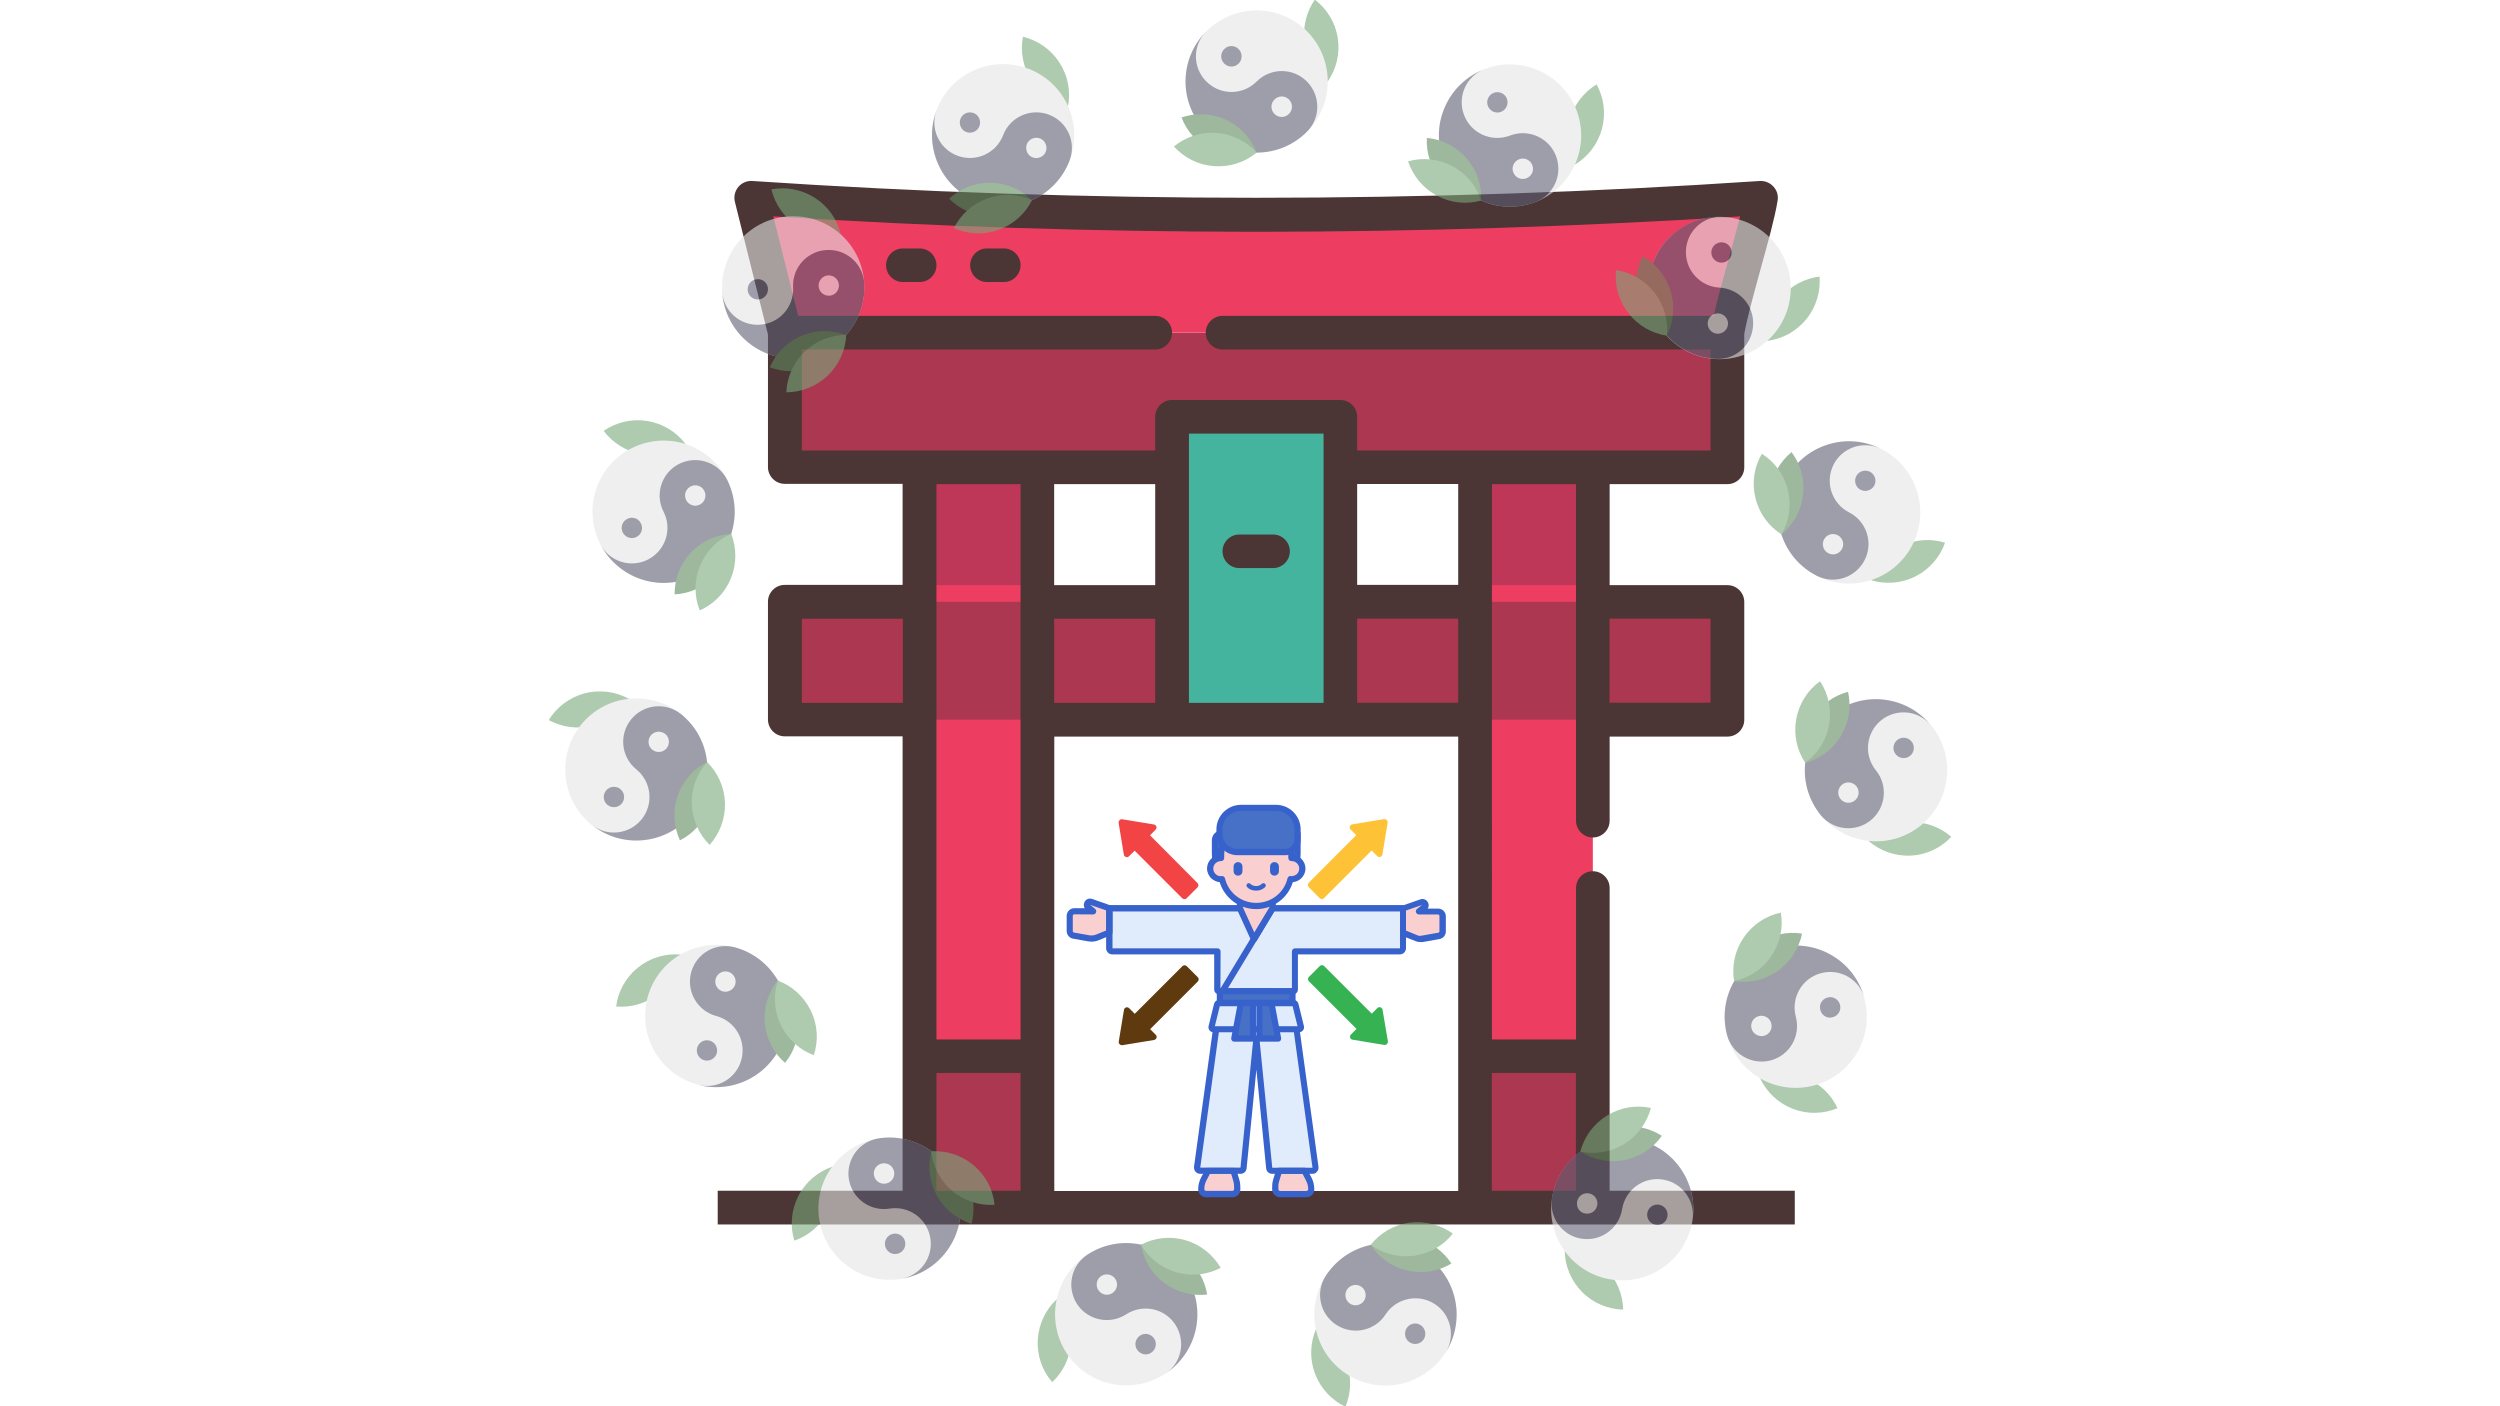 <?xml version="1.0" encoding="utf-8"?>
<!-- Generator: Adobe Illustrator 23.0.1, SVG Export Plug-In . SVG Version: 6.00 Build 0)  -->
<svg version="1.1" id="Layer_1" xmlns="http://www.w3.org/2000/svg" xmlns:xlink="http://www.w3.org/1999/xlink" x="0px" y="0px"
	 viewBox="0 0 1920 1080" style="enable-background:new 0 0 1920 1080;" xml:space="preserve">
<style type="text/css">
	.st0{opacity:0.8;}
	.st1{fill:#E90D39;}
	.st2{fill:#970524;}
	.st3{fill:#AF052E;}
	.st4{fill:#17A187;}
	.st5{fill:#1E0202;}
	.st6{fill:#E0EBFC;}
	.st7{fill:#F9CFCF;}
	.st8{fill:#3762CC;}
	.st9{fill:#4671C6;}
	.st10{fill:#F24444;}
	.st11{fill:#FDC236;}
	.st12{fill:#37B253;}
	.st13{fill:#5F3A0F;}
	.st14{opacity:0.6;}
	.st15{fill:#79A879;}
	.st16{fill:#E5E5E5;}
	.st17{fill:#5C5E71;}
	.st18{fill:#5D895D;}
</style>
<g>
	<g class="st0">
		<path class="st1" d="M706.3,358.9h90.5v568.7h-90.5V358.9z"/>
		<path class="st1" d="M1132.8,358.9h90.5v568.7h-90.5V358.9z"/>
		<path class="st2" d="M706.3,811.2h90.5v116.3h-90.5V811.2z"/>
		<path class="st2" d="M1132.8,811.2h90.5v116.3h-90.5V811.2z"/>
		<path class="st3" d="M706.3,358.9h90.5v90.5h-90.5V358.9z"/>
		<path class="st3" d="M1130.6,358.9h92.7v90.5h-92.7V358.9z"/>
		<g>
			<path class="st2" d="M1326.7,462.2v90.5H602.9v-90.5H1326.7z"/>
			<path class="st2" d="M628.7,526.8h672.1V488H628.7V526.8z"/>
			<path class="st2" d="M900.1,358.9H602.9V255.5h723.8v103.4h-297.3"/>
			<path class="st1" d="M602.9,255.5L577,152.1c121.5,8.1,251,12.9,387.8,12.9c121.8,0,251.3-3.9,387.8-12.9
				c-4.3,25.9-21.5,77.6-25.9,103.4L602.9,255.5L602.9,255.5z"/>
			<path class="st1" d="M623,229.6h682.8c2.6-10.1,5.6-21.3,8.8-32.8c1.6-5.6,3.1-11.3,4.6-16.8c-117.7,7.2-236.8,10.8-354.5,10.8
				s-236.5-3.6-354.2-10.7L623,229.6z"/>
			<path class="st4" d="M900.1,320h129.3v232.7H900.1V320z"/>
			<g>
				<path class="st5" d="M770.9,190.8H758c-7.1,0-12.9,5.8-12.9,12.9c0,7.1,5.8,12.9,12.9,12.9h12.9c7.1,0,12.9-5.8,12.9-12.9
					S778,190.8,770.9,190.8z"/>
				<path class="st5" d="M706.3,190.8h-12.9c-7.1,0-12.9,5.8-12.9,12.9c0,7.1,5.8,12.9,12.9,12.9h12.9c7.1,0,12.9-5.8,12.9-12.9
					C719.2,196.6,713.4,190.8,706.3,190.8z"/>
				<path class="st5" d="M1236.2,682c0-7.1-5.8-12.9-12.9-12.9s-12.9,5.8-12.9,12.9v116.3h-64.6V371.8h64.6v258.5
					c0,7.1,5.8,12.9,12.9,12.9s12.9-5.8,12.9-12.9v-64.6h90.5c7.1,0,12.9-5.8,12.9-12.9v-90.5c0-7.1-5.8-12.9-12.9-12.9h-90.5v-77.6
					h90.5c7.1,0,12.9-5.8,12.9-12.9V256.6c2.1-12.3,7.4-31.1,12.4-49.5c5.6-20.3,11-39.4,13.2-53c0.7-3.9-0.5-7.9-3.2-10.8
					c-2.6-2.9-6.5-4.5-10.4-4.3c-128.2,8.6-258.4,12.9-386.9,12.9s-258.7-4.3-386.9-12.9c-4.1-0.3-8.1,1.4-10.8,4.6
					c-2.6,3.2-3.6,7.4-2.6,11.4l25.4,101.9v101.8c0,7.1,5.8,12.9,12.9,12.9h90.5v77.6h-90.5c-7.1,0-12.9,5.8-12.9,12.9v90.5
					c0,7.1,5.8,12.9,12.9,12.9h90.5v349h-142v25.9h827.2v-25.9h-142.2L1236.2,682L1236.2,682z M1313.7,475.1v64.6h-77.6v-64.6
					H1313.7z M887.2,371.8v77.6h-77.6v-77.6H887.2z M887.2,539.8h-77.6v-64.6h77.6V539.8z M809.7,565.7h310.2v349H809.7V565.7z
					 M913.1,539.8V333h103.4v206.8H913.1z M1042.3,475.1h77.6v64.6h-77.6V475.1L1042.3,475.1z M1119.9,449.2h-77.6v-77.5h77.6V449.2
					z M615.8,268.4h271.4c7.1,0,12.9-5.8,12.9-12.9c0-7.1-5.8-12.9-12.9-12.9H613l-19.1-76.4C717,174,841.7,178,964.9,178
					c123.4,0,248.3-4,371.5-11.8c-2.6,10.3-5.9,22.4-9.2,34.2c-4.3,15.4-8.4,30.1-11.1,42.2H938.9c-7.1,0-12.9,5.8-12.9,12.9
					c0,7.1,5.8,12.9,12.9,12.9h374.8V346h-271.4v-25.9c0-7.1-5.8-12.9-12.9-12.9H900.1c-7.1,0-12.9,5.8-12.9,12.9V346H615.8V268.4z
					 M783.8,371.8v426.5h-64.6V371.8H783.8z M615.8,539.8v-64.6h77.6v64.6H615.8z M719.2,914.5V824h64.6v90.5H719.2z M1145.7,914.5
					V824h64.6v90.5H1145.7z"/>
				<path class="st5" d="M977.7,410.5h-25.9c-7.1,0-12.9,5.8-12.9,12.9s5.8,12.9,12.9,12.9h25.9c7.1,0,12.9-5.8,12.9-12.9
					S984.8,410.5,977.7,410.5z"/>
			</g>
		</g>
	</g>
	<g>
		<g>
			<path class="st6" d="M852,697.5v30.7c0,1.3,1.1,2.4,2.4,2.4H935c0,1.4,0,30,0,29.3c0,0.8,0.7,1.4,1.4,1.4h56.7
				c0.9,0,1.5-0.7,1.5-1.5v-29.1h80.6c1.3,0,2.4-1.1,2.4-2.4v-30.7L852,697.5L852,697.5z"/>
		</g>
		<g>
			<path class="st7" d="M852,697.5l-14-4.9c-1.2-0.4-2.6,0.2-3,1.4c-0.4,1-0.1,2.1,0.8,2.8l3.9,3h-14.6c-2,0-3.6,1.6-3.6,3.6V715
				c0,1.7,1.2,3.2,2.9,3.5l11.8,2.1c2.2,0.4,4.5,0.1,6.6-0.7l9.2-3.8V697.5L852,697.5z"/>
		</g>
		<g>
			<path class="st7" d="M1077.5,697.5l14-4.9c1.2-0.4,2.6,0.2,3,1.4c0.4,1,0.1,2.1-0.8,2.8l-3.9,3h14.6c2,0,3.6,1.6,3.6,3.6V715
				c0,1.7-1.2,3.2-2.9,3.5l-13.5,2.4c-1.1,0.2-2.2,0.1-3.3-0.4l-10.8-4.4L1077.5,697.5L1077.5,697.5z"/>
		</g>
		<g>
			<path class="st8" d="M993,763.7h-56.7c-2.1,0-3.8-1.7-3.8-3.7c0,0,0,0,0-0.1V733h-78.2c-2.6,0-4.8-2.1-4.8-4.8v-30.7
				c0-1.3,1.1-2.4,2.4-2.4h225.5c1.3,0,2.4,1.1,2.4,2.4v30.7c0,2.6-2.1,4.8-4.8,4.8h-78.2v26.8C996.9,762,995.1,763.7,993,763.7
				L993,763.7z M937.3,759h54.9v-28.3c0-1.3,1.1-2.4,2.4-2.4h80.6V700H854.4v28.3H935c1.3,0,2.4,1.1,2.4,2.4L937.3,759z"/>
		</g>
		<g>
			<path class="st8" d="M838.4,723.2c-0.9,0-1.7-0.1-2.5-0.2l-11.8-2.1c-2.8-0.5-4.9-3-4.9-5.9v-11.6c0-3.3,2.7-5.9,5.9-5.9h8
				c-0.8-1.2-1-2.8-0.4-4.3c0.9-2.5,3.6-3.7,6.1-2.8l14,4.9c0.9,0.4,1.6,1.2,1.6,2.2v18.6c0,0.9-0.6,1.8-1.4,2.2l-9.2,3.8
				C842,722.8,840.2,723.2,838.4,723.2L838.4,723.2z M825.1,702.2c-0.7,0-1.2,0.5-1.2,1.2V715c0,0.6,0.4,1.1,0.9,1.2l11.8,2.1
				c1.8,0.3,3.6,0.1,5.3-0.6l7.7-3.1v-15.4l-12.4-4.3l3.8,3.1c0.8,0.7,1.1,1.7,0.8,2.7c-0.4,0.9-1.2,1.6-2.2,1.6L825.1,702.2
				L825.1,702.2z"/>
		</g>
		<g>
			<path class="st8" d="M1090.5,723.5c-1.1,0-2.1-0.2-3.1-0.6l-10.8-4.3c-0.9-0.4-1.4-1.2-1.4-2.2v-18.6c0-1,0.7-1.9,1.6-2.2l14-4.9
				c2.5-0.9,5.1,0.4,6.1,2.8c0.6,1.4,0.4,3-0.4,4.3h8c3.3,0,5.9,2.7,5.9,5.9v11.6c0,2.9-2,5.4-4.9,5.9l-13.5,2.4
				C1091.5,723.3,1091,723.5,1090.5,723.5z M1079.8,714.7l9.3,3.8c0.7,0.3,1.3,0.3,2,0.2l13.5-2.4c0.6-0.1,0.9-0.6,0.9-1.2v-11.6
				c0-0.7-0.5-1.2-1.2-1.2h-14.6c-1,0-1.9-0.7-2.2-1.6c-0.4-0.9,0-2,0.8-2.7l3.9-3l-12.5,4.3L1079.8,714.7L1079.8,714.7z"/>
		</g>
		<g>
			<path class="st7" d="M927.7,899.2l-3.3,6.2c-1.2,2.4-2,5.1-2,7.8c0,2.1,1.7,3.8,3.8,3.8h20.1c2.1,0,3.8-1.7,3.8-3.8
				c0-2.2,0.1-4-0.7-6.7l-2.2-7.4L927.7,899.2L927.7,899.2z"/>
		</g>
		<g>
			<path class="st7" d="M1001.9,899.2l3.3,6.2c1.2,2.4,2,5.1,2,7.8c0,2.1-1.7,3.8-3.8,3.8h-20.1c-2.1,0-3.8-1.7-3.8-3.8
				c0-2.2-0.1-4,0.7-6.7l2.2-7.4L1001.9,899.2L1001.9,899.2L1001.9,899.2z"/>
		</g>
		<g>
			<path class="st6" d="M935.9,776.5l-16.5,119.9c-0.2,1.4,0.9,2.7,2.3,2.7h30.9c1.2,0,2.2-0.9,2.4-2.2l9.9-99.4l9.9,99.4
				c0.1,1.2,1.2,2.2,2.4,2.2h30.9c1.4,0,2.5-1.3,2.3-2.7l-16.5-119.9H935.9z"/>
		</g>
		<g>
			<path class="st8" d="M1008,901.5h-30.9c-2.5,0-4.5-1.8-4.7-4.3l-7.5-75.7l-7.5,75.7c-0.2,2.5-2.2,4.3-4.7,4.3h-30.9
				c-1.4,0-2.7-0.6-3.6-1.6s-1.3-2.4-1.2-3.8l16.5-119.9c0.1-1.2,1.2-2,2.3-2h58c1.2,0,2.2,0.9,2.3,2l16.5,119.9
				c0.2,1.4-0.2,2.8-1.2,3.8C1010.6,901,1009.4,901.5,1008,901.5L1008,901.5z M964.8,795.2c1.2,0,2.2,0.9,2.4,2.2l9.9,99.4h30.9
				l-16.2-118H938l-16.2,117.9h30.9l9.9-99.4C962.6,796.2,963.6,795.2,964.8,795.2L964.8,795.2z"/>
		</g>
		<g>
			<path class="st6" d="M997.6,790.5c1,0,1.7-0.9,1.4-1.9l-4.2-17.1c-0.1-0.7-0.8-1.2-1.4-1.2h-57.2c-0.7,0-1.3,0.5-1.4,1.2
				l-4.2,17.1c-0.2,0.9,0.5,1.9,1.4,1.9C975.4,790.5,998.3,790.5,997.6,790.5z"/>
		</g>
		<g>
			<path class="st8" d="M931.9,792.8c-1.2,0-2.3-0.6-3-1.5c-0.7-0.9-1-2.2-0.7-3.3l4.2-17.1c0.4-1.7,2-3,3.8-3h57.2
				c1.8,0,3.3,1.2,3.8,3l4.2,17.1c0.3,1.2,0,2.4-0.7,3.3c-0.7,0.9-1.9,1.5-3,1.5l0,0l0,0H931.9z M936.8,772.7l-3.8,15.4h63.5
				l-3.8-15.4H936.8z"/>
		</g>
		<g>
			<path class="st8" d="M938.8,763.7c-0.4,0-0.9-0.1-1.2-0.4c-1.1-0.7-1.4-2.1-0.8-3.3l38.5-63.8c0.7-1.1,2.1-1.5,3.3-0.8
				c1.1,0.7,1.4,2.1,0.8,3.3l-38.5,63.8C940.4,763.3,939.6,763.7,938.8,763.7L938.8,763.7z"/>
		</g>
		<g>
			<path class="st7" d="M952.2,688v9.6l10.8,23.7l14.3-23.7v-4.9V688H952.2z"/>
		</g>
		<g>
			<path class="st8" d="M963,723.7C962.9,723.7,962.9,723.7,963,723.7c-1-0.1-1.8-0.6-2.1-1.4l-10.8-23.7c-0.1-0.3-0.2-0.7-0.2-1
				V688c0-1.3,1.1-2.4,2.4-2.4h25.1c1.3,0,2.4,1.1,2.4,2.4v9.6c0,0.4-0.1,0.9-0.4,1.2l-14.3,23.8C964.6,723.2,963.8,723.7,963,723.7
				L963,723.7z M954.6,697l8.7,19.1l11.6-19.3v-6.5h-20.3V697L954.6,697z"/>
		</g>
		<g>
			<path class="st9" d="M964.8,687c-17.5,0-31.7-14.2-31.7-31.7v-10.1c0-2.9,2.3-5.2,5.2-5.2h58.2v15.4
				C996.4,673,982.3,687,964.8,687z"/>
		</g>
		<g>
			<path class="st8" d="M964.8,689.5c-18.8,0-34.1-15.3-34.1-34.1v-10.1c0-4.2,3.4-7.6,7.6-7.6h58.2c1.3,0,2.4,1.1,2.4,2.4v15.4
				C998.8,674.2,983.5,689.5,964.8,689.5z M938.3,642.5c-1.6,0-2.8,1.3-2.8,2.8v10.1c0,16.2,13.1,29.4,29.4,29.4
				c16.2,0,29.4-13.1,29.4-29.4v-13h-56V642.5z"/>
		</g>
		<g>
			<path class="st7" d="M991.7,658.8v-2.5c0-14.8-12.1-26.7-27-26.7s-27,12-27,26.7v2.5c-4.7-0.1-8.4,3.6-8.4,8.1
				c0,4.8,4.2,8.6,9.1,8.1c2.8,11.8,13.5,20.7,26.3,20.7c12.8,0,23.5-8.8,26.3-20.7c4.9,0.5,9.1-3.3,9.1-8.1
				C1000.1,662.5,996.4,658.8,991.7,658.8L991.7,658.8z"/>
		</g>
		<g>
			<path class="st8" d="M978.8,672.5c-1.9,0-3.4-1.5-3.4-3.4v-3.6c0-1.9,1.5-3.4,3.4-3.4s3.4,1.5,3.4,3.4v3.6
				C982.2,671,980.6,672.5,978.8,672.5z"/>
		</g>
		<g>
			<path class="st8" d="M950.8,672.5c-1.9,0-3.4-1.5-3.4-3.4v-3.6c0-1.9,1.5-3.4,3.4-3.4s3.4,1.5,3.4,3.4v3.6
				C954.2,671,952.7,672.5,950.8,672.5z"/>
		</g>
		<g>
			<path class="st8" d="M964.8,698.2c-13,0-24.3-8.4-28.1-20.7c-2.3-0.2-4.5-1.2-6.2-2.7c-2.2-2-3.5-4.9-3.5-7.8
				c0-2.8,1.1-5.5,3.2-7.5c1.4-1.4,3.3-2.4,5.2-2.8v-0.4c0-16.1,13.2-29.1,29.4-29.1c16.2,0,29.4,13,29.4,29.1v0.4
				c2,0.4,3.8,1.4,5.2,2.8c2,2,3.2,4.6,3.2,7.5c0,3-1.3,5.8-3.5,7.8c-1.7,1.5-3.9,2.5-6.2,2.7C989.1,689.8,977.8,698.2,964.8,698.2z
				 M938.5,672.8c1.1,0,2,0.7,2.3,1.8c2.6,11.1,12.5,18.8,24,18.8s21.4-7.8,24-18.8c0.3-1.2,1.4-2,2.5-1.8c1.7,0.2,3.3-0.4,4.6-1.4
				c1.2-1.1,1.9-2.6,1.9-4.3c0-1.5-0.6-3-1.7-4.1c-1.2-1.1-2.6-1.7-4.3-1.7c-0.7,0-1.2-0.2-1.7-0.7c-0.4-0.4-0.7-1.1-0.7-1.7v-2.5
				c0-13.4-11-24.3-24.6-24.3s-24.6,10.9-24.6,24.3v2.5c0,0.7-0.3,1.2-0.7,1.7s-1.1,0.7-1.7,0.7c-1.6,0-3.1,0.6-4.3,1.7
				c-1.1,1.1-1.7,2.5-1.7,4.1c0,1.7,0.7,3.2,1.9,4.3c1.2,1.2,2.9,1.7,4.6,1.4C938.3,672.8,938.4,672.8,938.5,672.8L938.5,672.8z"/>
		</g>
		<g>
			<path class="st9" d="M950.3,654.3h36.8c5.1,0,9.3-4.2,9.3-9.3v-8c0-9.1-7.4-16.5-16.5-16.5H953c-9.1,0-16.5,7.4-16.5,16.5v3.6
				C936.5,648.2,942.7,654.3,950.3,654.3z"/>
		</g>
		<g>
			<path class="st8" d="M987.2,656.8h-36.8c-8.9,0-16.2-7.2-16.2-16.2V637c0-10.4,8.5-18.9,18.9-18.9H980c10.4,0,18.9,8.5,18.9,18.9
				v8C998.8,651.5,993.6,656.8,987.2,656.8z M953,622.8c-7.8,0-14.1,6.4-14.1,14.1v3.6c0,6.3,5.1,11.4,11.4,11.4h36.8
				c3.8,0,7-3.1,7-7v-8c0-7.8-6.4-14.1-14.1-14.1H953L953,622.8z"/>
		</g>
		<g>
			<path class="st8" d="M964.8,684c-1.2,0-2.2-0.1-3.1-0.4c-1.5-0.4-2.9-1.2-3.9-2.3c-0.7-0.7-0.7-1.8,0-2.5c0.7-0.7,1.8-0.7,2.5,0
				c0.6,0.6,1.4,1.1,2.4,1.4c0.6,0.1,1.2,0.3,2,0.3c0.8,0,1.4-0.1,2-0.3c0.9-0.3,1.8-0.8,2.4-1.4c0.7-0.7,1.8-0.7,2.5,0
				c0.7,0.7,0.7,1.8,0,2.5c-1,1-2.4,1.8-3.9,2.3C966.9,683.8,965.9,684,964.8,684L964.8,684z"/>
		</g>
		<g>
			<path class="st9" d="M962.2,761.3h-7.5l-6.8,36.2h14.3V761.3z"/>
		</g>
		<g>
			<path class="st9" d="M967.2,761.3h7.5l6.8,36.2h-14.3V761.3z"/>
		</g>
		<g>
			<path class="st8" d="M962.2,800h-14.3c-0.7,0-1.4-0.3-1.8-0.9c-0.4-0.6-0.7-1.2-0.5-2l6.8-36.2c0.2-1.1,1.2-2,2.3-2h7.5
				c1.3,0,2.4,1.1,2.4,2.4v36.2C964.6,798.8,963.5,800,962.2,800z M950.8,795.2h9.1v-31.5h-3.2L950.8,795.2z"/>
		</g>
		<g>
			<path class="st8" d="M981.6,800h-14.3c-1.3,0-2.4-1.1-2.4-2.4v-36.2c0-1.3,1.1-2.4,2.4-2.4h7.5c1.2,0,2.1,0.8,2.3,2l6.8,36.2
				c0.1,0.7-0.1,1.4-0.5,2C983,799.7,982.3,800,981.6,800L981.6,800z M969.6,795.2h9.1l-5.9-31.5h-3.2V795.2L969.6,795.2z"/>
		</g>
		<g>
			<path class="st9" d="M936.9,761.3h55.7v9h-55.7V761.3z"/>
		</g>
		<g>
			<path class="st8" d="M992.6,772.7h-55.7c-1.3,0-2.4-1.1-2.4-2.4v-9c0-1.3,1.1-2.4,2.4-2.4h55.7c1.3,0,2.4,1.1,2.4,2.4v9
				C995,771.5,993.9,772.7,992.6,772.7z M939.3,767.8h50.9v-4.2h-50.9V767.8z"/>
		</g>
		<g>
			<path class="st8" d="M946.5,919.5h-20.1c-3.4,0-6.2-2.8-6.2-6.2c0-3.1,0.8-6.2,2.2-8.9l3.3-6.2c0.4-0.8,1.2-1.3,2.1-1.3h19.6
				c1,0,2,0.7,2.2,1.7l2.2,7.4c0.8,2.8,0.8,4.8,0.8,6.7v0.7C952.7,916.8,949.9,919.5,946.5,919.5L946.5,919.5z M929.2,901.5l-2.6,5
				c-1.1,2-1.7,4.4-1.7,6.7c0,0.8,0.7,1.4,1.4,1.4h20.1c0.8,0,1.4-0.7,1.4-1.4v-0.7c0-1.8,0-3.3-0.6-5.4l-1.7-5.7L929.2,901.5
				L929.2,901.5z"/>
		</g>
		<g>
			<path class="st8" d="M1003.3,919.5h-20.1c-3.4,0-6.2-2.8-6.2-6.2v-0.7c0-2,0-4,0.8-6.7l2.2-7.4c0.3-1,1.2-1.7,2.2-1.7h19.6
				c0.9,0,1.7,0.5,2.1,1.3l3.3,6.2c1.4,2.8,2.2,5.8,2.2,8.9C1009.6,916.8,1006.7,919.5,1003.3,919.5z M984.1,901.5l-1.7,5.7
				c-0.7,2.1-0.7,3.6-0.6,5.4v0.7c0,0.8,0.7,1.4,1.4,1.4h20.1c0.8,0,1.4-0.7,1.4-1.4c0-2.3-0.6-4.6-1.7-6.7l-2.6-5L984.1,901.5
				L984.1,901.5z"/>
		</g>
		<g>
			<path class="st10" d="M883.2,641.5l4.3-4.3c1.4-1.4,0.6-3.7-1.3-4l-24.3-4c-1.6-0.3-3,1.2-2.8,2.8l4,24.3c0.3,1.9,2.7,2.7,4,1.3
				l4.3-4.3l36.6,36.6c0.9,0.9,2.5,0.9,3.3,0l8.4-8.4c0.9-0.9,0.9-2.5,0-3.3L883.2,641.5z"/>
		</g>
		<g>
			<path class="st11" d="M1013.5,689.8c0.9,0.9,2.5,0.9,3.3,0l36.6-36.6l4.3,4.3c1.4,1.4,3.7,0.6,4-1.3l4-24.3
				c0.3-1.6-1.2-3-2.8-2.8l-24.3,4c-1.9,0.3-2.7,2.7-1.3,4l4.3,4.3l-36.5,36.6c-0.9,0.9-0.9,2.5,0,3.3L1013.5,689.8z"/>
		</g>
		<g>
			<path class="st12" d="M1061.8,775.5c-0.3-1.9-2.7-2.7-4-1.3l-4.3,4.3l-36.6-36.6c-0.9-0.9-2.5-0.9-3.3,0l-8.4,8.4
				c-0.9,0.9-0.9,2.5,0,3.3l36.6,36.6l-4.3,4.3c-1.4,1.4-0.6,3.7,1.3,4l24.3,4c1.6,0.3,3-1.2,2.8-2.8L1061.8,775.5z"/>
		</g>
		<g>
			<path class="st13" d="M911.4,742c-0.9-0.9-2.5-0.9-3.3,0l-36.6,36.6l-4.3-4.3c-1.4-1.4-3.7-0.6-4,1.3l-4,24.3
				c-0.3,1.6,1.2,3,2.8,2.8l24.3-4c1.9-0.3,2.7-2.7,1.3-4l-4.3-4.3l36.6-36.6c0.9-0.9,0.9-2.5,0-3.3L911.4,742z"/>
		</g>
	</g>
	<g class="st14">
		<path class="st15" d="M1205.6,92.2c-3.2,11.9-1.4,24,4.1,34.1c9.8-5.9,17.4-15.5,20.6-27.4s1.4-24-4.1-34.1
			C1216.4,70.8,1208.8,80.3,1205.6,92.2z"/>
		<path class="st16" d="M1209.6,126.3c-12.3,27.6-44.6,40-72.1,27.7c-27.6-12.3-40-44.6-27.7-72.1c12.3-27.6,44.6-40,72.1-27.7
			C1209.5,66.5,1221.9,98.8,1209.6,126.3z"/>
		<path class="st17" d="M1179.3,155.1c-13,5-28,5-41.8-1.1c-27.6-12.3-40-44.6-27.7-72.1c6.1-13.8,17.3-23.8,30.3-28.8
			c-14.1,5.4-21.1,21.2-15.7,35.3s21.2,21.1,35.3,15.7c14.1-5.4,29.9,1.6,35.3,15.7S1193.4,149.7,1179.3,155.1z"/>
		<path class="st17" d="M1157.3,75.8c-1.5-4-6.1-6.1-10.1-4.5c-4,1.5-6.1,6.1-4.5,10.1c1.5,4,6.1,6.1,10.1,4.5
			C1156.8,84.4,1158.8,79.8,1157.3,75.8z"/>
		<path class="st16" d="M1176.8,126.8c-1.5-4-6.1-6.1-10.1-4.5c-4,1.5-6.1,6.1-4.5,10.1c1.5,4,6.1,6.1,10.1,4.5
			C1176.4,135.4,1178.4,130.8,1176.8,126.8z"/>
		<path class="st18" d="M1107,138.3c8.1,9.3,19.1,14.6,30.5,15.7c0.6-11.4-3.1-23.1-11.2-32.4s-19.1-14.6-30.5-15.7
			C1095.2,117.4,1098.9,129,1107,138.3z"/>
		<path class="st15" d="M1103.4,150.2c10.9,5.9,23.1,6.9,34.1,3.8c-3.5-10.9-11.1-20.5-22-26.3c-10.9-5.9-23.1-6.9-34.1-3.8
			C1085,134.7,1092.5,144.3,1103.4,150.2z"/>
	</g>
	<g class="st14">
		<path class="st15" d="M1367.4,229c-7.8,9.6-11.1,21.4-10.2,32.8c11.4-1.4,22.2-7.1,30-16.6c7.8-9.6,11.1-21.4,10.2-32.8
			C1386,213.8,1375.2,219.4,1367.4,229z"/>
		<path class="st16" d="M1357.2,261.8c-22.4,20.2-57,18.4-77.2-4s-18.4-57,4-77.2s57-18.4,77.2,4S1379.7,241.6,1357.2,261.8z"/>
		<path class="st17" d="M1317.8,275.6c-14-0.7-27.6-6.8-37.7-18c-20.2-22.4-18.4-57,4-77.2c11.2-10.1,25.5-14.7,39.4-14
			c-15.1-0.8-27.9,10.8-28.7,25.8c-0.8,15.1,10.8,27.9,25.8,28.7c15.1,0.8,26.6,13.6,25.8,28.7
			C1345.7,265,1332.9,276.5,1317.8,275.6z"/>
		<path class="st17" d="M1329.9,194.3c0.2-4.3-3.1-8-7.4-8.2s-8,3.1-8.2,7.4c-0.2,4.3,3.1,8,7.4,8.2
			C1326,202,1329.7,198.6,1329.9,194.3z"/>
		<path class="st16" d="M1327.1,248.9c0.2-4.3-3.1-8-7.4-8.2s-8,3.1-8.2,7.4c-0.2,4.3,3.1,8,7.4,8.2
			C1323.2,256.5,1326.9,253.2,1327.1,248.9z"/>
		<path class="st18" d="M1258.6,231c3.6,11.8,11.5,21.1,21.5,26.7c5.2-10.2,6.5-22.4,2.9-34.2s-11.5-21.1-21.5-26.7
			C1256.3,207.1,1255,219.2,1258.6,231z"/>
		<path class="st15" d="M1250.5,240.4c7.6,9.8,18.3,15.7,29.6,17.4c1.2-11.4-1.8-23.2-9.4-33s-18.3-15.7-29.6-17.4
			C1239.9,218.8,1242.9,230.6,1250.5,240.4z"/>
	</g>
	<g class="st14">
		<path class="st15" d="M1459.6,419.8c-11,5.6-18.8,15-22.6,25.8c11,3.3,23.2,2.6,34.2-3s18.8-15,22.6-25.8
			C1482.8,413.4,1470.6,414.1,1459.6,419.8z"/>
		<path class="st16" d="M1437,445.5c-28.7,9.3-59.5-6.4-68.8-35.1s6.4-59.5,35.1-68.8s59.5,6.4,68.8,35.1
			C1481.4,405.4,1465.7,436.2,1437,445.5z"/>
		<path class="st17" d="M1395.3,442.2c-12.5-6.3-22.5-17.4-27.2-31.8c-9.3-28.7,6.4-59.5,35.1-68.8c14.3-4.7,29.2-3.1,41.7,3.3
			c-13.4-6.8-29.9-1.5-36.7,11.9s-1.5,29.9,11.9,36.7c13.4,6.8,18.8,23.3,11.9,36.7S1408.7,449.1,1395.3,442.2z"/>
		<path class="st17" d="M1439.5,372.8c2-3.9,0.4-8.6-3.4-10.5s-8.6-0.4-10.5,3.4c-2,3.9-0.4,8.6,3.4,10.5
			C1432.8,378.1,1437.5,376.6,1439.5,372.8z"/>
		<path class="st16" d="M1414.7,421.5c2-3.9,0.4-8.6-3.4-10.5c-3.9-2-8.6-0.4-10.5,3.4c-2,3.9-0.4,8.6,3.4,10.5
			C1408,426.9,1412.7,425.4,1414.7,421.5z"/>
		<path class="st18" d="M1359.3,377.2c-1.5,12.3,1.9,24,8.8,33.2c8.9-7.2,15.1-17.8,16.6-30c1.5-12.3-1.9-24-8.8-33.2
			C1367.1,354.5,1360.9,365,1359.3,377.2z"/>
		<path class="st15" d="M1348.2,382.5c2.9,12,10.3,21.8,20,27.9c5.7-9.9,7.8-22,4.9-34s-10.3-21.8-20-27.9
			C1347.3,358.5,1345.2,370.5,1348.2,382.5z"/>
	</g>
	<g class="st14">
		<path class="st15" d="M1466.2,631.5c-12.3,0.6-23.3,6.1-31.1,14.4c8.7,7.5,20.1,11.8,32.4,11.2s23.3-6.1,31.1-14.4
			C1490,635.2,1478.6,630.8,1466.2,631.5z"/>
		<path class="st16" d="M1435.1,645.8c-30-3.2-51.8-30-48.6-60c3.2-30,30-51.8,60-48.6s51.8,30,48.6,60
			C1492,627.2,1465.1,649,1435.1,645.8z"/>
		<path class="st17" d="M1398.3,626c-8.8-10.9-13.5-25.1-11.9-40.1c3.2-30,30-51.8,60-48.6c15,1.6,27.9,9.1,36.7,19.9
			c-9.5-11.7-26.7-13.5-38.4-4c-11.7,9.5-13.5,26.7-4,38.4s7.7,28.9-4,38.4C1425,639.5,1407.8,637.7,1398.3,626z"/>
		<path class="st17" d="M1466.9,580.5c3.4-2.7,3.9-7.7,1.2-11c-2.7-3.4-7.7-3.9-11-1.2c-3.4,2.7-3.9,7.7-1.2,11
			C1458.6,582.7,1463.6,583.2,1466.9,580.5z"/>
		<path class="st16" d="M1424.5,614.8c3.4-2.7,3.9-7.7,1.2-11s-7.7-3.9-11-1.2c-3.4,2.7-3.9,7.7-1.2,11
			C1416.2,617,1421.1,617.5,1424.5,614.8z"/>
		<path class="st18" d="M1391.9,552c-6.4,10.6-8,22.7-5.5,33.9c11.1-3,21-10.1,27.4-20.7c6.4-10.6,8-22.7,5.5-33.9
			C1408.2,534.2,1398.3,541.3,1391.9,552z"/>
		<path class="st15" d="M1379.5,552.2c-2.2,12.2,0.6,24.1,6.9,33.6c9.3-6.7,16.1-16.9,18.3-29c2.2-12.2-0.6-24.1-6.9-33.6
			C1388.5,529.8,1381.8,540,1379.5,552.2z"/>
	</g>
	<g class="st14">
		<path class="st15" d="M1386.1,827.7c-11.5-4.4-23.7-3.9-34.3,0.5c4.9,10.4,13.6,18.9,25.1,23.4c11.5,4.4,23.7,3.9,34.3-0.5
			C1406.4,840.7,1397.7,832,1386.1,827.7z"/>
		<path class="st16" d="M1351.8,828.2c-26.1-15.1-35.1-48.5-20-74.6s48.5-35.1,74.6-20s35.1,48.5,20,74.6S1378,843.2,1351.8,828.2z"
			/>
		<path class="st17" d="M1326.4,795c-3.6-13.5-2.1-28.4,5.5-41.5c15.1-26.1,48.5-35.1,74.6-20c13.1,7.5,21.8,19.7,25.5,33.2
			c-3.9-14.6-18.9-23.2-33.5-19.3s-23.2,18.9-19.3,33.5c3.9,14.6-4.7,29.6-19.3,33.5C1345.3,818.2,1330.3,809.5,1326.4,795z"/>
		<path class="st17" d="M1407.6,781.2c4.2-1.1,6.7-5.4,5.5-9.6c-1.1-4.2-5.4-6.7-9.6-5.5c-4.2,1.1-6.7,5.4-5.5,9.6
			C1399.1,780,1403.4,782.5,1407.6,781.2z"/>
		<path class="st16" d="M1354.8,795.5c4.2-1.1,6.7-5.4,5.5-9.6c-1.1-4.2-5.4-6.7-9.6-5.5c-4.2,1.1-6.7,5.4-5.5,9.6
			C1346.3,794,1350.6,796.5,1354.8,795.5z"/>
		<path class="st18" d="M1350.6,724.8c-10.1,7.1-16.5,17.5-18.8,28.7c11.3,1.8,23.3-0.7,33.4-7.8s16.5-17.5,18.8-28.7
			C1372.7,715.2,1360.7,717.7,1350.6,724.8z"/>
		<path class="st15" d="M1339.2,720c-7,10.2-9.3,22.2-7.4,33.5c11.2-2.4,21.5-8.9,28.5-19.1c7-10.2,9.3-22.2,7.4-33.5
			C1356.5,703.2,1346.2,709.8,1339.2,720z"/>
	</g>
	<g class="st14">
		<path class="st15" d="M1233.2,974.2c-8.7-8.8-20.1-13.2-31.5-13.5c0.2,11.5,4.7,22.8,13.4,31.6c8.7,8.8,20.1,13.2,31.5,13.5
			C1246.4,994.3,1241.9,983,1233.2,974.2z"/>
		<path class="st16" d="M1201.7,960.8c-17.7-24.4-12.3-58.6,12.1-76.3s58.6-12.3,76.3,12.1c17.7,24.4,12.3,58.6-12.1,76.3
			S1219.4,985.2,1201.7,960.8z"/>
		<path class="st17" d="M1191.9,920c2.2-13.8,9.6-26.8,21.8-35.6c24.4-17.7,58.6-12.3,76.3,12.1c8.9,12.2,11.9,26.9,9.8,40.7
			c2.4-14.9-7.8-28.9-22.7-31.3c-14.9-2.4-28.9,7.8-31.3,22.7s-16.4,25.1-31.3,22.7C1199.7,949,1189.6,935,1191.9,920z"/>
		<path class="st17" d="M1271.6,940.7c4.3,0.7,8.3-2.2,9-6.5s-2.2-8.3-6.5-9s-8.3,2.2-9,6.5S1267.4,940,1271.6,940.7z"/>
		<path class="st16" d="M1217.7,932c4.3,0.7,8.3-2.2,9-6.5s-2.2-8.3-6.5-9s-8.3,2.2-9,6.5C1210.5,927.5,1213.4,931.5,1217.7,932z"/>
		<path class="st18" d="M1242.6,865.8c-12.1,2.4-22.2,9.3-28.8,18.6c9.6,6.2,21.6,8.9,33.7,6.5s22.2-9.3,28.8-18.6
			C1266.7,866.2,1254.7,863.5,1242.6,865.8z"/>
		<path class="st15" d="M1234.1,856.8c-10.5,6.5-17.5,16.5-20.4,27.6c11.2,2.4,23.3,0.6,33.8-5.9s17.5-16.5,20.4-27.6
			C1256.7,848.5,1244.6,850.3,1234.1,856.8z"/>
	</g>
	<g class="st14">
		<path class="st15" d="M1033.9,1046.1c-4.4-11.5-13-20.3-23.3-25.2c-4.4,10.6-5,22.8-0.6,34.3s13,20.3,23.3,25.2
			C1037.7,1069.8,1038.3,1057.6,1033.9,1046.1z"/>
		<path class="st16" d="M1010.6,1020.8c-6.3-29.5,12.6-58.5,42.1-64.8s58.5,12.6,64.8,42.1c6.3,29.5-12.6,58.5-42.1,64.8
			C1045.8,1069.2,1016.8,1050.3,1010.6,1020.8z"/>
		<path class="st17" d="M1018.2,979.8c7.6-11.7,19.7-20.5,34.5-23.7c29.5-6.3,58.5,12.6,64.8,42.1c3.1,14.7,0,29.4-7.6,41.1
			c8.2-12.7,4.6-29.6-8-37.8c-12.7-8.2-29.6-4.6-37.8,8c-8.2,12.7-25.1,16.2-37.8,8C1013.6,1009.2,1010,992.3,1018.2,979.8z"/>
		<path class="st17" d="M1082.6,1030.9c3.6,2.4,8.5,1.3,10.8-2.3s1.3-8.5-2.3-10.9c-3.6-2.4-8.5-1.3-10.8,2.3
			C1078,1023.8,1079,1028.6,1082.6,1030.9z"/>
		<path class="st16" d="M1036.8,1001.2c3.6,2.4,8.5,1.3,10.8-2.3c2.3-3.6,1.3-8.5-2.3-10.8c-3.6-2.4-8.5-1.3-10.8,2.3
			S1033.2,998.8,1036.8,1001.2z"/>
		<path class="st18" d="M1086.6,950.8c-12-2.8-24.1-0.6-33.9,5.3c6.3,9.6,16.1,16.9,28.1,19.6c12,2.8,24.1,0.6,33.9-5.3
			C1108.4,960.8,1098.6,953.5,1086.6,950.8z"/>
		<path class="st15" d="M1082.5,939c-12.2,1.7-22.7,8-29.8,17c9.3,6.7,21,10.1,33.3,8.4c12.2-1.7,22.7-8,29.8-17
			C1106.5,940.8,1094.7,937.5,1082.5,939z"/>
	</g>
	<g class="st14">
		<path class="st15" d="M822.6,1030.4c0.7-12.3-3.6-23.8-11.1-32.5c-8.4,7.8-13.8,18.8-14.5,31.1c-0.7,12.3,3.6,23.8,11.1,32.5
			C816.4,1053.8,821.9,1042.8,822.6,1030.4z"/>
		<path class="st16" d="M811.5,998c6.3-29.5,35.3-48.3,64.8-42.1c29.5,6.3,48.3,35.3,42.1,64.8c-6.3,29.5-35.3,48.3-64.8,42.1
			C824.1,1056.6,805.2,1027.6,811.5,998z"/>
		<path class="st17" d="M835.2,963.5c11.7-7.6,26.3-10.8,41.1-7.6c29.5,6.3,48.3,35.3,42.1,64.8c-3.1,14.7-12,26.8-23.7,34.5
			c12.7-8.2,16.2-25.1,8-37.8c-8.2-12.7-25.1-16.2-37.8-8c-12.7,8.2-29.6,4.6-37.8-8C819,988.7,822.5,971.8,835.2,963.5z"/>
		<path class="st17" d="M873.3,1036.6c2.4,3.6,7.2,4.7,10.8,2.3c3.6-2.4,4.7-7.2,2.3-10.9c-2.4-3.6-7.2-4.7-10.8-2.3
			C871.9,1028.1,870.9,1032.9,873.3,1036.6z"/>
		<path class="st16" d="M843.5,990.8c2.4,3.6,7.2,4.7,10.8,2.3s4.7-7.2,2.3-10.8s-7.2-4.7-10.8-2.3
			C842.2,982.2,841.2,987,843.5,990.8z"/>
		<path class="st18" d="M909.4,964.8c-9.9-7.4-21.7-10.3-33.1-9c1.8,11.3,7.9,22,17.7,29.4c9.9,7.4,21.7,10.3,33.1,9
			C925.3,983,919.3,972.3,909.4,964.8z"/>
		<path class="st15" d="M910.5,952.5c-11.9-3.5-24-1.9-34.2,3.4c5.7,9.9,15.1,17.7,27,21.2s24,1.9,34.2-3.4
			C931.7,963.8,922.3,956,910.5,952.5z"/>
	</g>
	<g class="st14">
		<path class="st15" d="M635.9,930.3c5.6-11,6.4-23.2,3.1-34.2c-10.8,3.8-20.3,11.5-25.9,22.5s-6.4,23.2-3.1,34.2
			C620.8,949.2,630.2,941.3,635.9,930.3z"/>
		<path class="st16" d="M639,896.2c17.7-24.4,51.9-29.8,76.3-12.1c24.4,17.7,29.8,51.9,12.1,76.3c-17.7,24.4-51.9,29.8-76.3,12.1
			S621.2,920.5,639,896.2z"/>
		<path class="st17" d="M674.6,874.3c13.8-2.2,28.4,0.9,40.7,9.8c24.4,17.7,29.8,51.9,12.1,76.3c-8.9,12.2-21.8,19.7-35.6,21.8
			c14.9-2.4,25.1-16.4,22.7-31.3c-2.4-14.9-16.4-25.1-31.3-22.7c-14.9,2.4-28.9-7.8-31.3-22.7C649.6,890.7,659.7,876.7,674.6,874.3z
			"/>
		<path class="st17" d="M679.7,956.5c0.7,4.3,4.7,7.2,9,6.5c4.3-0.7,7.2-4.7,6.5-9c-0.7-4.3-4.7-7.2-9-6.5
			C681.9,948.2,679,952.2,679.7,956.5z"/>
		<path class="st16" d="M671.2,902.5c0.7,4.3,4.7,7.2,9,6.5c4.3-0.7,7.2-4.7,6.5-9c-0.7-4.3-4.7-7.2-9-6.5
			C673.4,894.2,670.5,898.2,671.2,902.5z"/>
		<path class="st18" d="M741.9,905.8c-6-10.8-15.7-18.3-26.6-21.7c-2.9,11.1-1.8,23.2,4.2,34.1c6,10.8,15.7,18.3,26.6,21.7
			C749.1,928.8,747.9,916.5,741.9,905.8z"/>
		<path class="st15" d="M747.8,895c-9.4-8-21.1-11.5-32.6-10.8c1.2,11.4,6.6,22.3,16,30.3s21.1,11.5,32.6,10.8
			C762.7,913.8,757.3,903,747.8,895z"/>
	</g>
	<g class="st14">
		<path class="st15" d="M506,763c9.6-7.8,15.3-18.6,16.7-29.9c-11.4-1-23.2,2.3-32.8,10c-9.6,7.8-15.3,18.6-16.7,29.9
			C484.6,774,496.4,770.7,506,763z"/>
		<path class="st16" d="M522.8,733c26.1-15.1,59.5-6.1,74.6,20s6.1,59.5-20,74.6s-59.5,6.1-74.6-20C487.7,781.5,496.6,748,522.8,733
			z"/>
		<path class="st17" d="M564.2,727.5c13.5,3.6,25.6,12.4,33.2,25.5c15.1,26.1,6.1,59.5-20,74.6c-13.1,7.5-28,9.1-41.5,5.5
			c14.6,3.9,29.6-4.7,33.5-19.3s-4.7-29.6-19.3-33.5s-23.2-18.9-19.3-33.5C534.7,732.2,549.6,723.7,564.2,727.5z"/>
		<path class="st17" d="M535.4,804.7c-1.1,4.2,1.4,8.5,5.5,9.6c4.2,1.1,8.5-1.4,9.6-5.5c1.1-4.2-1.4-8.5-5.5-9.6
			C540.9,798,536.6,800.5,535.4,804.7z"/>
		<path class="st16" d="M549.6,751.8c-1.1,4.2,1.4,8.5,5.5,9.6s8.5-1.4,9.6-5.5c1.1-4.2-1.4-8.5-5.5-9.6
			C555,745.2,550.7,747.7,549.6,751.8z"/>
		<path class="st18" d="M612.9,783.5c-1.1-12.3-6.9-23.1-15.5-30.6c-7.2,8.9-11.1,20.5-10,32.8s6.9,23.1,15.5,30.6
			C610.1,807.5,614,795.8,612.9,783.5z"/>
		<path class="st15" d="M622.7,776.2c-5.4-11.1-14.6-19.1-25.3-23.1c-3.5,10.9-3.1,23.1,2.3,34.2c5.4,11.1,14.6,19.1,25.3,23.1
			C628.6,799.5,628.1,787.2,622.7,776.2z"/>
	</g>
	<g class="st14">
		<path class="st15" d="M455.5,557.2c11.9-3.2,21.5-10.8,27.5-20.5c-10-5.5-22.1-7.3-34.1-4.2c-11.9,3.2-21.5,10.8-27.5,20.5
			C431.5,558.5,443.6,560.3,455.5,557.2z"/>
		<path class="st16" d="M483,536.7c30-3.2,56.9,18.6,60,48.6c3.1,30-18.6,56.9-48.6,60c-30,3.2-56.9-18.6-60-48.6
			C431.2,566.7,453,539.8,483,536.7z"/>
		<path class="st17" d="M523.1,548.5c10.9,8.8,18.4,21.7,19.9,36.7c3.2,30-18.6,56.9-48.6,60c-15,1.6-29.2-3.1-40.1-11.9
			c11.7,9.5,28.9,7.7,38.4-4s7.7-28.9-4-38.4s-13.5-26.7-4-38.4C494.1,540.8,511.3,539,523.1,548.5z"/>
		<path class="st17" d="M465.4,607.2c-2.7,3.4-2.2,8.3,1.2,11c3.4,2.7,8.3,2.2,11-1.2s2.2-8.3-1.2-11
			C473.1,603.3,468.1,603.8,465.4,607.2z"/>
		<path class="st16" d="M499.8,564.8c-2.7,3.4-2.2,8.3,1.2,11c3.4,2.7,8.3,2.2,11-1.2c2.7-3.4,2.2-8.3-1.2-11
			C507.4,561,502.5,561.5,499.8,564.8z"/>
		<path class="st18" d="M544.7,619.5c4-11.7,3.1-23.9-1.7-34.3c-10.2,5.2-18.5,14.3-22.5,25.9c-4,11.7-3.1,23.9,1.7,34.3
			C532.4,640.2,540.7,631.2,544.7,619.5z"/>
		<path class="st15" d="M556.8,616.7c-0.4-12.3-5.6-23.4-13.7-31.4c-7.7,8.5-12.2,19.9-11.8,32.2c0.4,12.3,5.6,23.4,13.7,31.4
			C552.6,640.3,557.1,629,556.8,616.7z"/>
	</g>
	<g class="st14">
		<path class="st15" d="M493,348.6c12.2,1.9,24-1.1,33.5-7.6c-6.9-9.1-17.2-15.7-29.4-17.7c-12.2-1.9-24,1.1-33.5,7.6
			C470.5,340.1,480.8,346.8,493,348.6z"/>
		<path class="st16" d="M526.5,341c28.7,9.3,44.4,40.1,35.1,68.8c-9.3,28.7-40.1,44.4-68.8,35.1c-28.7-9.3-44.4-40.1-35.1-68.8
			C467,347.5,497.8,331.8,526.5,341z"/>
		<path class="st17" d="M558.3,368.2c6.3,12.5,7.9,27.3,3.3,41.7c-9.3,28.7-40.1,44.4-68.8,35.1c-14.3-4.7-25.4-14.7-31.8-27.2
			c6.8,13.4,23.3,18.8,36.7,11.9s18.8-23.3,11.9-36.7c-6.9-13.4-1.5-29.9,11.9-36.7C535,349.5,551.4,354.8,558.3,368.2z"/>
		<path class="st17" d="M481.7,398.5c-3.9,2-5.4,6.7-3.4,10.5s6.7,5.4,10.5,3.4c3.9-2,5.4-6.7,3.4-10.5
			C490.3,398,485.6,396.5,481.7,398.5z"/>
		<path class="st16" d="M530.4,373.6c-3.9,2-5.4,6.7-3.4,10.5c2,3.9,6.7,5.4,10.5,3.4c3.9-2,5.4-6.7,3.4-10.5
			C539,373.1,534.3,371.6,530.4,373.6z"/>
		<path class="st18" d="M549.2,442c8.4-9,12.5-20.5,12.4-32c-11.4,0.6-22.7,5.5-31.1,14.5s-12.5,20.5-12.4,32
			C529.6,455.9,540.8,451,549.2,442z"/>
		<path class="st15" d="M561.3,444.2c4.7-11.4,4.4-23.7,0.2-34.3c-10.5,4.7-19.2,13.2-23.9,24.6s-4.4,23.7-0.2,34.3
			C547.9,464.1,556.7,455.6,561.3,444.2z"/>
	</g>
	<g class="st14">
		<path class="st15" d="M612.1,173.5c10.4,6.7,22.4,8.8,33.7,6.7c-2.6-11.2-9.3-21.3-19.7-28.1c-10.4-6.7-22.4-8.8-33.7-6.7
			C595.1,156.5,601.8,166.7,612.1,173.5z"/>
		<path class="st16" d="M645.8,180.1c22.4,20.2,24.2,54.7,4,77.2c-20.2,22.4-54.7,24.2-77.2,4c-22.4-20.2-24.2-54.7-4-77.2
			C588.8,161.6,623.4,160,645.8,180.1z"/>
		<path class="st17" d="M663.8,217.9c0.7,14-3.9,28.2-14,39.4c-20.2,22.4-54.7,24.2-77.2,4c-11.2-10.1-17.3-23.8-18-37.7
			c0.8,15.1,13.6,26.6,28.7,25.8c15.1-0.8,26.6-13.6,25.8-28.7c-0.8-15.1,10.8-27.9,25.8-28.7C650.2,191.2,663,202.8,663.8,217.9z"
			/>
		<path class="st17" d="M581.6,214.4c-4.3,0.2-7.6,3.9-7.4,8.2s3.9,7.6,8.2,7.4c4.3-0.2,7.6-3.9,7.4-8.2
			C589.6,217.4,585.9,214.1,581.6,214.4z"/>
		<path class="st16" d="M636.1,211.5c-4.3,0.2-7.6,3.9-7.4,8.2c0.2,4.3,3.9,7.6,8.2,7.4c4.3-0.2,7.6-3.9,7.4-8.2
			C644.1,214.6,640.4,211.3,636.1,211.5z"/>
		<path class="st18" d="M625.5,281.5c11.4-4.8,19.8-13.7,24.3-24.2c-10.7-4.1-22.9-4.2-34.3,0.6s-19.8,13.7-24.3,24.2
			C601.9,286.1,614.1,286.2,625.5,281.5z"/>
		<path class="st15" d="M635.7,288.5c8.9-8.5,13.7-19.8,14.2-31.3c-11.5,0-22.9,4.2-31.8,12.8c-8.9,8.5-13.7,19.8-14.2,31.3
			C615.3,301.2,626.7,297,635.7,288.5z"/>
	</g>
	<g class="st14">
		<path class="st15" d="M792.2,61.9c6.7,10.4,16.9,17.1,28,19.8c2.2-11.3,0.2-23.3-6.6-33.7c-6.7-10.4-16.9-17.1-28-19.8
			C783.5,39.4,785.5,51.5,792.2,61.9z"/>
		<path class="st16" d="M820.3,81.6c12.3,27.6-0.1,59.9-27.7,72.1c-27.6,12.3-59.9-0.1-72.1-27.7s0.1-59.9,27.7-72.1
			C775.8,41.7,808,54.1,820.3,81.6z"/>
		<path class="st17" d="M821.4,123.4c-5,13-15,24.2-28.8,30.3c-27.6,12.3-59.9-0.1-72.1-27.7c-6.1-13.8-6.1-28.7-1.1-41.8
			c-5.4,14.1,1.6,29.9,15.7,35.3c14.1,5.4,29.9-1.6,35.3-15.7c5.4-14.1,21.2-21.1,35.3-15.7S826.8,109.3,821.4,123.4z"/>
		<path class="st17" d="M747.7,86.8c-4-1.5-8.6,0.5-10.1,4.5s0.5,8.6,4.5,10.1s8.6-0.5,10.1-4.5C753.7,92.8,751.7,88.3,747.7,86.8z"
			/>
		<path class="st16" d="M798.7,106.3c-4-1.5-8.6,0.5-10.1,4.5s0.5,8.6,4.5,10.1s8.6-0.5,10.1-4.5S802.7,107.9,798.7,106.3z"/>
		<path class="st18" d="M760.5,166c12.4,0.2,23.7-4.4,32.1-12.2c-8.1-8.1-19.3-13.1-31.6-13.4c-12.4-0.2-23.7,4.4-32.1,12.2
			C737,160.7,748.1,165.8,760.5,166z"/>
		<path class="st15" d="M766.9,176.5c11.6-4.2,20.6-12.5,25.7-22.8c-10.5-4.7-22.7-5.5-34.3-1.3s-20.6,12.5-25.7,22.8
			C743.1,179.9,755.3,180.7,766.9,176.5z"/>
	</g>
	<g class="st14">
		<path class="st15" d="M1002.1,33.1c1.9,12.2,8.5,22.5,17.6,29.5c6.5-9.4,9.6-21.2,7.7-33.4c-1.9-12.2-8.5-22.5-17.6-29.5
			C1003.3,9.1,1000.2,20.9,1002.1,33.1z"/>
		<path class="st16" d="M1019.7,62.6c0,30.2-24.5,54.6-54.6,54.6c-30.2,0-54.6-24.5-54.6-54.6S934.9,8,965.1,8
			C995.3,8,1019.7,32.4,1019.7,62.6z"/>
		<path class="st17" d="M1003.7,101.2c-9.9,9.9-23.5,16-38.6,16c-30.2,0-54.6-24.5-54.6-54.6c0-15.1,6.1-28.7,16-38.6
			c-10.7,10.7-10.7,28,0,38.6c10.7,10.7,28,10.7,38.6,0c10.7-10.7,28-10.7,38.6,0S1014.4,90.6,1003.7,101.2z"/>
		<path class="st17" d="M951.3,37.7c-3.1-3.1-8-3.1-11.1,0s-3.1,8,0,11.1s8,3.1,11.1,0C954.3,45.8,954.3,40.8,951.3,37.7z"/>
		<path class="st16" d="M989.9,76.4c-3.1-3.1-8-3.1-11.1,0s-3.1,8,0,11.1s8,3.1,11.1,0S993,79.4,989.9,76.4z"/>
		<path class="st18" d="M930.8,115.3c11.2,5.2,23.4,5.6,34.3,1.9c-4.1-10.7-12.2-19.8-23.4-25.1c-11.2-5.2-23.4-5.6-34.3-1.9
			C911.5,101,919.6,110.1,930.8,115.3z"/>
		<path class="st15" d="M932.4,127.6c12.3,0.9,23.9-3.1,32.7-10.4c-7.7-8.5-18.5-14.2-30.8-15.1c-12.3-0.9-23.9,3.1-32.7,10.4
			C909.2,121,920,126.7,932.4,127.6z"/>
	</g>
</g>
</svg>
